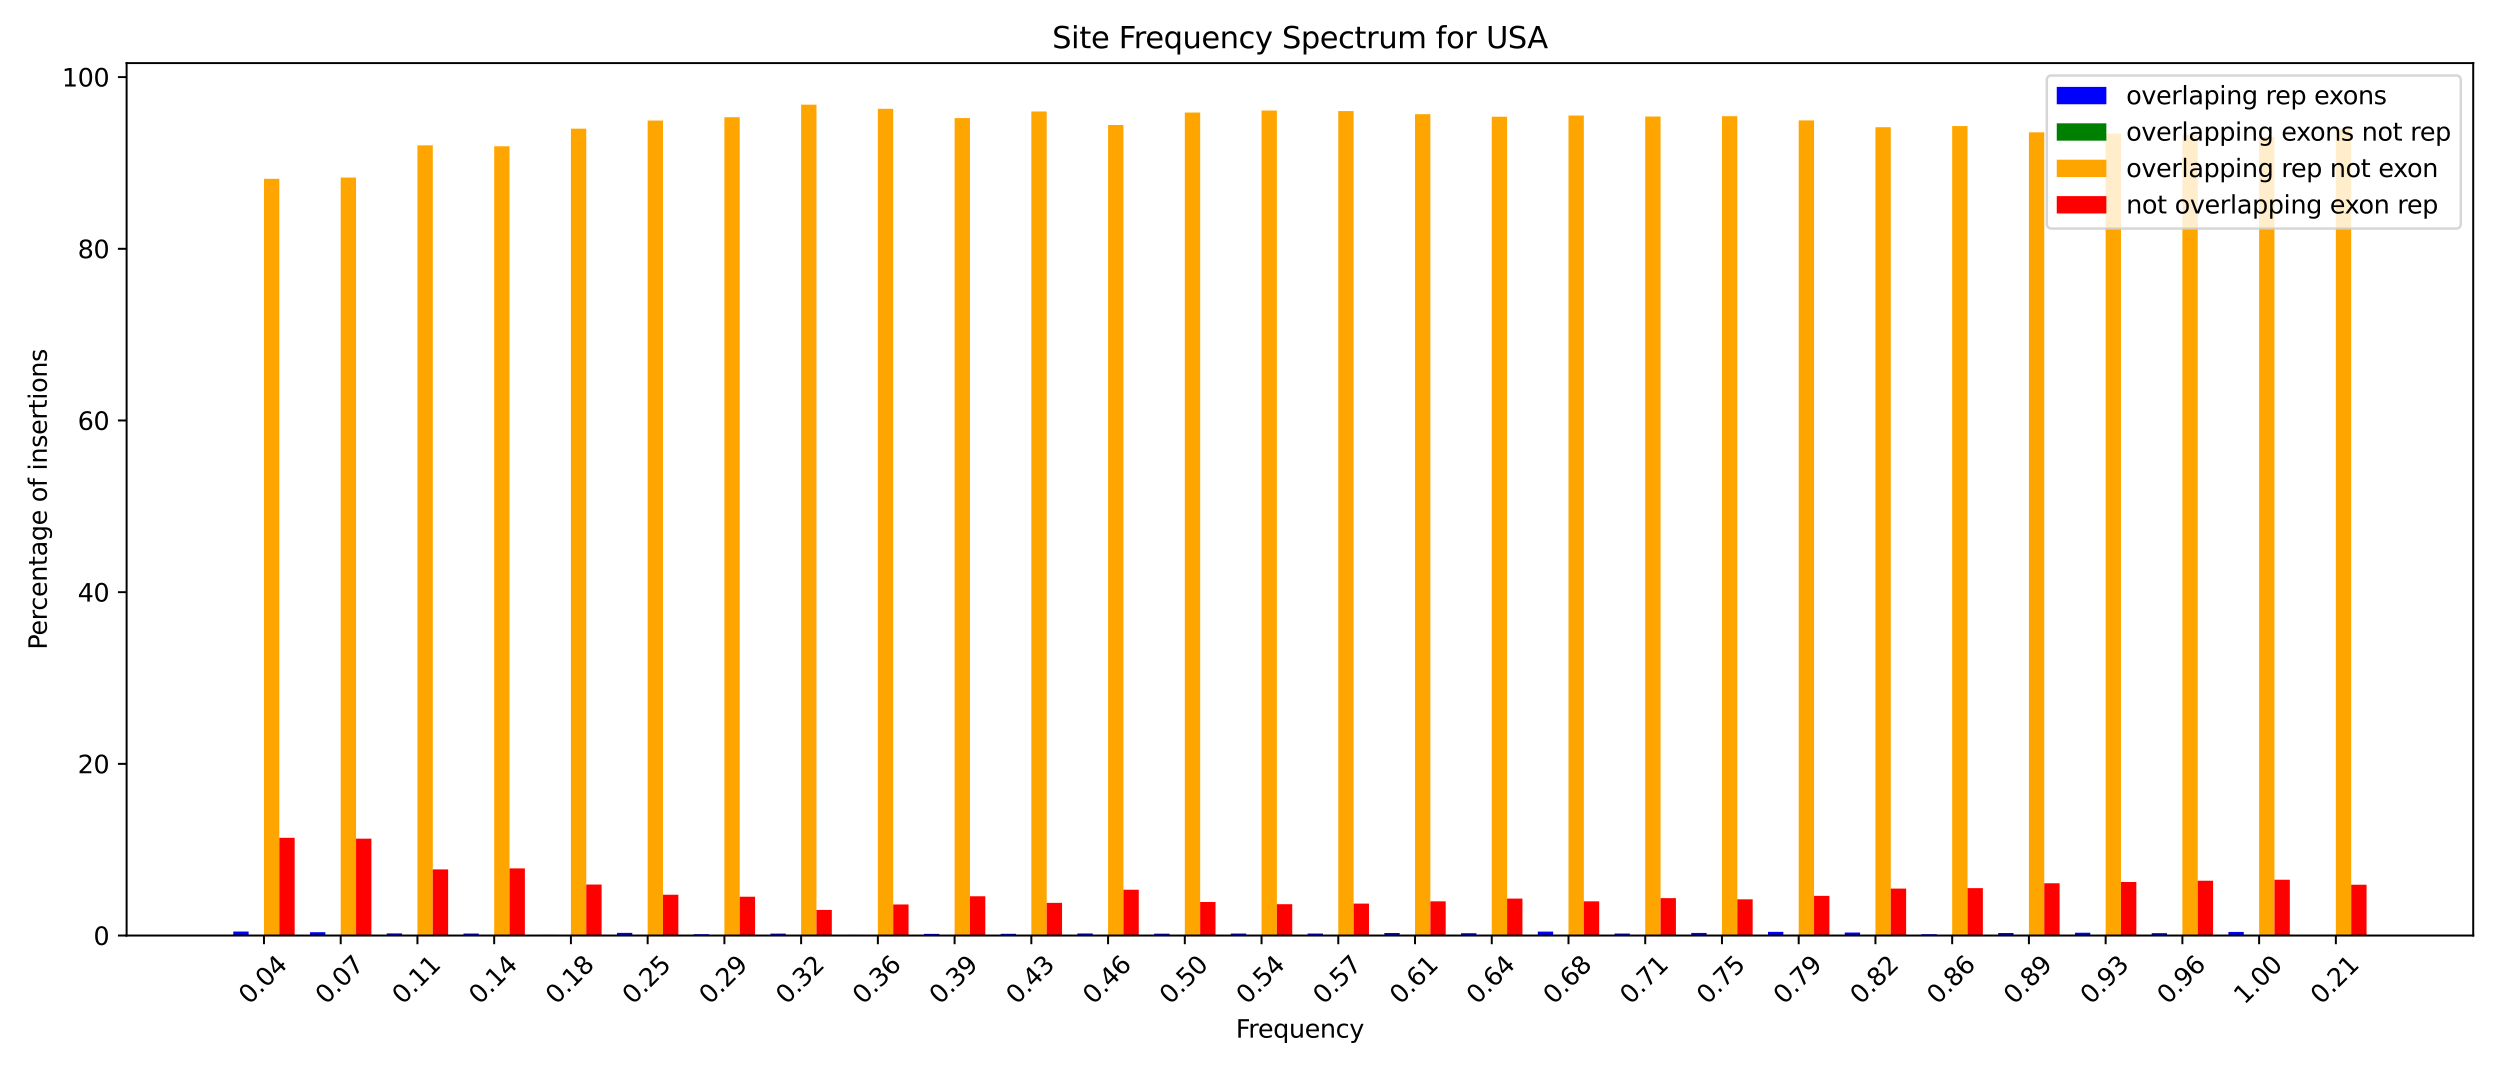 <?xml version="1.0" encoding="utf-8" standalone="no"?>
<!DOCTYPE svg PUBLIC "-//W3C//DTD SVG 1.1//EN"
  "http://www.w3.org/Graphics/SVG/1.1/DTD/svg11.dtd">
<svg xmlns:xlink="http://www.w3.org/1999/xlink" width="1008pt" height="432pt" viewBox="0 0 1008 432" xmlns="http://www.w3.org/2000/svg" version="1.1">
 <defs>
  <style type="text/css">*{stroke-linejoin: round; stroke-linecap: butt}</style>
 </defs>
 <g id="figure_1">
  <g id="patch_1">
   <path d="M 0 432 
L 1008 432 
L 1008 0 
L 0 0 
z
" style="fill: #ffffff"/>
  </g>
  <g id="axes_1">
   <g id="patch_2">
    <path d="M 51.05 377.21 
L 997.2 377.21 
L 997.2 25.44 
L 51.05 25.44 
z
" style="fill: #ffffff"/>
   </g>
   <g id="patch_3">
    <path d="M 94.057 377.21 
L 100.245 377.21 
L 100.245 375.604 
L 94.057 375.604 
z
" clip-path="url(#pca1e09cb84)" style="fill: #0000ff"/>
   </g>
   <g id="patch_4">
    <path d="M 124.997 377.21 
L 131.185 377.21 
L 131.185 375.876 
L 124.997 375.876 
z
" clip-path="url(#pca1e09cb84)" style="fill: #0000ff"/>
   </g>
   <g id="patch_5">
    <path d="M 155.937 377.21 
L 162.125 377.21 
L 162.125 376.355 
L 155.937 376.355 
z
" clip-path="url(#pca1e09cb84)" style="fill: #0000ff"/>
   </g>
   <g id="patch_6">
    <path d="M 186.877 377.21 
L 193.065 377.21 
L 193.065 376.389 
L 186.877 376.389 
z
" clip-path="url(#pca1e09cb84)" style="fill: #0000ff"/>
   </g>
   <g id="patch_7">
    <path d="M 217.817 377.21 
L 224.005 377.21 
L 224.005 376.976 
L 217.817 376.976 
z
" clip-path="url(#pca1e09cb84)" style="fill: #0000ff"/>
   </g>
   <g id="patch_8">
    <path d="M 248.758 377.21 
L 254.946 377.21 
L 254.946 376.131 
L 248.758 376.131 
z
" clip-path="url(#pca1e09cb84)" style="fill: #0000ff"/>
   </g>
   <g id="patch_9">
    <path d="M 279.698 377.21 
L 285.886 377.21 
L 285.886 376.697 
L 279.698 376.697 
z
" clip-path="url(#pca1e09cb84)" style="fill: #0000ff"/>
   </g>
   <g id="patch_10">
    <path d="M 310.638 377.21 
L 316.826 377.21 
L 316.826 376.435 
L 310.638 376.435 
z
" clip-path="url(#pca1e09cb84)" style="fill: #0000ff"/>
   </g>
   <g id="patch_11">
    <path d="M 341.578 377.21 
L 347.766 377.21 
L 347.766 376.964 
L 341.578 376.964 
z
" clip-path="url(#pca1e09cb84)" style="fill: #0000ff"/>
   </g>
   <g id="patch_12">
    <path d="M 372.518 377.21 
L 378.706 377.21 
L 378.706 376.522 
L 372.518 376.522 
z
" clip-path="url(#pca1e09cb84)" style="fill: #0000ff"/>
   </g>
   <g id="patch_13">
    <path d="M 403.458 377.21 
L 409.646 377.21 
L 409.646 376.517 
L 403.458 376.517 
z
" clip-path="url(#pca1e09cb84)" style="fill: #0000ff"/>
   </g>
   <g id="patch_14">
    <path d="M 434.399 377.21 
L 440.587 377.21 
L 440.587 376.361 
L 434.399 376.361 
z
" clip-path="url(#pca1e09cb84)" style="fill: #0000ff"/>
   </g>
   <g id="patch_15">
    <path d="M 465.339 377.21 
L 471.527 377.21 
L 471.527 376.448 
L 465.339 376.448 
z
" clip-path="url(#pca1e09cb84)" style="fill: #0000ff"/>
   </g>
   <g id="patch_16">
    <path d="M 496.279 377.21 
L 502.467 377.21 
L 502.467 376.388 
L 496.279 376.388 
z
" clip-path="url(#pca1e09cb84)" style="fill: #0000ff"/>
   </g>
   <g id="patch_17">
    <path d="M 527.219 377.21 
L 533.407 377.21 
L 533.407 376.394 
L 527.219 376.394 
z
" clip-path="url(#pca1e09cb84)" style="fill: #0000ff"/>
   </g>
   <g id="patch_18">
    <path d="M 558.159 377.21 
L 564.347 377.21 
L 564.347 376.173 
L 558.159 376.173 
z
" clip-path="url(#pca1e09cb84)" style="fill: #0000ff"/>
   </g>
   <g id="patch_19">
    <path d="M 589.099 377.21 
L 595.287 377.21 
L 595.287 376.27 
L 589.099 376.27 
z
" clip-path="url(#pca1e09cb84)" style="fill: #0000ff"/>
   </g>
   <g id="patch_20">
    <path d="M 620.039 377.21 
L 626.228 377.21 
L 626.228 375.624 
L 620.039 375.624 
z
" clip-path="url(#pca1e09cb84)" style="fill: #0000ff"/>
   </g>
   <g id="patch_21">
    <path d="M 650.98 377.21 
L 657.168 377.21 
L 657.168 376.389 
L 650.98 376.389 
z
" clip-path="url(#pca1e09cb84)" style="fill: #0000ff"/>
   </g>
   <g id="patch_22">
    <path d="M 681.92 377.21 
L 688.108 377.21 
L 688.108 376.147 
L 681.92 376.147 
z
" clip-path="url(#pca1e09cb84)" style="fill: #0000ff"/>
   </g>
   <g id="patch_23">
    <path d="M 712.86 377.21 
L 719.048 377.21 
L 719.048 375.742 
L 712.86 375.742 
z
" clip-path="url(#pca1e09cb84)" style="fill: #0000ff"/>
   </g>
   <g id="patch_24">
    <path d="M 743.8 377.21 
L 749.988 377.21 
L 749.988 375.985 
L 743.8 375.985 
z
" clip-path="url(#pca1e09cb84)" style="fill: #0000ff"/>
   </g>
   <g id="patch_25">
    <path d="M 774.74 377.21 
L 780.928 377.21 
L 780.928 376.688 
L 774.74 376.688 
z
" clip-path="url(#pca1e09cb84)" style="fill: #0000ff"/>
   </g>
   <g id="patch_26">
    <path d="M 805.68 377.21 
L 811.868 377.21 
L 811.868 376.173 
L 805.68 376.173 
z
" clip-path="url(#pca1e09cb84)" style="fill: #0000ff"/>
   </g>
   <g id="patch_27">
    <path d="M 836.621 377.21 
L 842.809 377.21 
L 842.809 376.085 
L 836.621 376.085 
z
" clip-path="url(#pca1e09cb84)" style="fill: #0000ff"/>
   </g>
   <g id="patch_28">
    <path d="M 867.561 377.21 
L 873.749 377.21 
L 873.749 376.25 
L 867.561 376.25 
z
" clip-path="url(#pca1e09cb84)" style="fill: #0000ff"/>
   </g>
   <g id="patch_29">
    <path d="M 898.501 377.21 
L 904.689 377.21 
L 904.689 375.757 
L 898.501 375.757 
z
" clip-path="url(#pca1e09cb84)" style="fill: #0000ff"/>
   </g>
   <g id="patch_30">
    <path d="M 929.441 377.21 
L 935.629 377.21 
L 935.629 377.21 
L 929.441 377.21 
z
" clip-path="url(#pca1e09cb84)" style="fill: #0000ff"/>
   </g>
   <g id="patch_31">
    <path d="M 100.245 377.21 
L 106.433 377.21 
L 106.433 377.21 
L 100.245 377.21 
z
" clip-path="url(#pca1e09cb84)" style="fill: #008000"/>
   </g>
   <g id="patch_32">
    <path d="M 131.185 377.21 
L 137.373 377.21 
L 137.373 377.088 
L 131.185 377.088 
z
" clip-path="url(#pca1e09cb84)" style="fill: #008000"/>
   </g>
   <g id="patch_33">
    <path d="M 162.125 377.21 
L 168.313 377.21 
L 168.313 377.21 
L 162.125 377.21 
z
" clip-path="url(#pca1e09cb84)" style="fill: #008000"/>
   </g>
   <g id="patch_34">
    <path d="M 193.065 377.21 
L 199.253 377.21 
L 199.253 377.21 
L 193.065 377.21 
z
" clip-path="url(#pca1e09cb84)" style="fill: #008000"/>
   </g>
   <g id="patch_35">
    <path d="M 224.005 377.21 
L 230.194 377.21 
L 230.194 377.21 
L 224.005 377.21 
z
" clip-path="url(#pca1e09cb84)" style="fill: #008000"/>
   </g>
   <g id="patch_36">
    <path d="M 254.946 377.21 
L 261.134 377.21 
L 261.134 377.21 
L 254.946 377.21 
z
" clip-path="url(#pca1e09cb84)" style="fill: #008000"/>
   </g>
   <g id="patch_37">
    <path d="M 285.886 377.21 
L 292.074 377.21 
L 292.074 377.21 
L 285.886 377.21 
z
" clip-path="url(#pca1e09cb84)" style="fill: #008000"/>
   </g>
   <g id="patch_38">
    <path d="M 316.826 377.21 
L 323.014 377.21 
L 323.014 377.21 
L 316.826 377.21 
z
" clip-path="url(#pca1e09cb84)" style="fill: #008000"/>
   </g>
   <g id="patch_39">
    <path d="M 347.766 377.21 
L 353.954 377.21 
L 353.954 377.21 
L 347.766 377.21 
z
" clip-path="url(#pca1e09cb84)" style="fill: #008000"/>
   </g>
   <g id="patch_40">
    <path d="M 378.706 377.21 
L 384.894 377.21 
L 384.894 377.21 
L 378.706 377.21 
z
" clip-path="url(#pca1e09cb84)" style="fill: #008000"/>
   </g>
   <g id="patch_41">
    <path d="M 409.646 377.21 
L 415.834 377.21 
L 415.834 377.21 
L 409.646 377.21 
z
" clip-path="url(#pca1e09cb84)" style="fill: #008000"/>
   </g>
   <g id="patch_42">
    <path d="M 440.587 377.21 
L 446.775 377.21 
L 446.775 377.21 
L 440.587 377.21 
z
" clip-path="url(#pca1e09cb84)" style="fill: #008000"/>
   </g>
   <g id="patch_43">
    <path d="M 471.527 377.21 
L 477.715 377.21 
L 477.715 377.21 
L 471.527 377.21 
z
" clip-path="url(#pca1e09cb84)" style="fill: #008000"/>
   </g>
   <g id="patch_44">
    <path d="M 502.467 377.21 
L 508.655 377.21 
L 508.655 377.21 
L 502.467 377.21 
z
" clip-path="url(#pca1e09cb84)" style="fill: #008000"/>
   </g>
   <g id="patch_45">
    <path d="M 533.407 377.21 
L 539.595 377.21 
L 539.595 377.21 
L 533.407 377.21 
z
" clip-path="url(#pca1e09cb84)" style="fill: #008000"/>
   </g>
   <g id="patch_46">
    <path d="M 564.347 377.21 
L 570.535 377.21 
L 570.535 377.062 
L 564.347 377.062 
z
" clip-path="url(#pca1e09cb84)" style="fill: #008000"/>
   </g>
   <g id="patch_47">
    <path d="M 595.287 377.21 
L 601.475 377.21 
L 601.475 377.076 
L 595.287 377.076 
z
" clip-path="url(#pca1e09cb84)" style="fill: #008000"/>
   </g>
   <g id="patch_48">
    <path d="M 626.228 377.21 
L 632.416 377.21 
L 632.416 377.088 
L 626.228 377.088 
z
" clip-path="url(#pca1e09cb84)" style="fill: #008000"/>
   </g>
   <g id="patch_49">
    <path d="M 657.168 377.21 
L 663.356 377.21 
L 663.356 377.21 
L 657.168 377.21 
z
" clip-path="url(#pca1e09cb84)" style="fill: #008000"/>
   </g>
   <g id="patch_50">
    <path d="M 688.108 377.21 
L 694.296 377.21 
L 694.296 377.121 
L 688.108 377.121 
z
" clip-path="url(#pca1e09cb84)" style="fill: #008000"/>
   </g>
   <g id="patch_51">
    <path d="M 719.048 377.21 
L 725.236 377.21 
L 725.236 377.21 
L 719.048 377.21 
z
" clip-path="url(#pca1e09cb84)" style="fill: #008000"/>
   </g>
   <g id="patch_52">
    <path d="M 749.988 377.21 
L 756.176 377.21 
L 756.176 377.149 
L 749.988 377.149 
z
" clip-path="url(#pca1e09cb84)" style="fill: #008000"/>
   </g>
   <g id="patch_53">
    <path d="M 780.928 377.21 
L 787.116 377.21 
L 787.116 377.115 
L 780.928 377.115 
z
" clip-path="url(#pca1e09cb84)" style="fill: #008000"/>
   </g>
   <g id="patch_54">
    <path d="M 811.868 377.21 
L 818.056 377.21 
L 818.056 377.071 
L 811.868 377.071 
z
" clip-path="url(#pca1e09cb84)" style="fill: #008000"/>
   </g>
   <g id="patch_55">
    <path d="M 842.809 377.21 
L 848.997 377.21 
L 848.997 377.087 
L 842.809 377.087 
z
" clip-path="url(#pca1e09cb84)" style="fill: #008000"/>
   </g>
   <g id="patch_56">
    <path d="M 873.749 377.21 
L 879.937 377.21 
L 879.937 377.083 
L 873.749 377.083 
z
" clip-path="url(#pca1e09cb84)" style="fill: #008000"/>
   </g>
   <g id="patch_57">
    <path d="M 904.689 377.21 
L 910.877 377.21 
L 910.877 377.03 
L 904.689 377.03 
z
" clip-path="url(#pca1e09cb84)" style="fill: #008000"/>
   </g>
   <g id="patch_58">
    <path d="M 935.629 377.21 
L 941.817 377.21 
L 941.817 376.963 
L 935.629 376.963 
z
" clip-path="url(#pca1e09cb84)" style="fill: #008000"/>
   </g>
   <g id="patch_59">
    <path d="M 106.433 377.21 
L 112.621 377.21 
L 112.621 72.1 
L 106.433 72.1 
z
" clip-path="url(#pca1e09cb84)" style="fill: #ffa500"/>
   </g>
   <g id="patch_60">
    <path d="M 137.373 377.21 
L 143.561 377.21 
L 143.561 71.591 
L 137.373 71.591 
z
" clip-path="url(#pca1e09cb84)" style="fill: #ffa500"/>
   </g>
   <g id="patch_61">
    <path d="M 168.313 377.21 
L 174.501 377.21 
L 174.501 58.603 
L 168.313 58.603 
z
" clip-path="url(#pca1e09cb84)" style="fill: #ffa500"/>
   </g>
   <g id="patch_62">
    <path d="M 199.253 377.21 
L 205.441 377.21 
L 205.441 58.987 
L 199.253 58.987 
z
" clip-path="url(#pca1e09cb84)" style="fill: #ffa500"/>
   </g>
   <g id="patch_63">
    <path d="M 230.194 377.21 
L 236.382 377.21 
L 236.382 51.884 
L 230.194 51.884 
z
" clip-path="url(#pca1e09cb84)" style="fill: #ffa500"/>
   </g>
   <g id="patch_64">
    <path d="M 261.134 377.21 
L 267.322 377.21 
L 267.322 48.606 
L 261.134 48.606 
z
" clip-path="url(#pca1e09cb84)" style="fill: #ffa500"/>
   </g>
   <g id="patch_65">
    <path d="M 292.074 377.21 
L 298.262 377.21 
L 298.262 47.248 
L 292.074 47.248 
z
" clip-path="url(#pca1e09cb84)" style="fill: #ffa500"/>
   </g>
   <g id="patch_66">
    <path d="M 323.014 377.21 
L 329.202 377.21 
L 329.202 42.191 
L 323.014 42.191 
z
" clip-path="url(#pca1e09cb84)" style="fill: #ffa500"/>
   </g>
   <g id="patch_67">
    <path d="M 353.954 377.21 
L 360.142 377.21 
L 360.142 43.858 
L 353.954 43.858 
z
" clip-path="url(#pca1e09cb84)" style="fill: #ffa500"/>
   </g>
   <g id="patch_68">
    <path d="M 384.894 377.21 
L 391.082 377.21 
L 391.082 47.599 
L 384.894 47.599 
z
" clip-path="url(#pca1e09cb84)" style="fill: #ffa500"/>
   </g>
   <g id="patch_69">
    <path d="M 415.834 377.21 
L 422.022 377.21 
L 422.022 44.938 
L 415.834 44.938 
z
" clip-path="url(#pca1e09cb84)" style="fill: #ffa500"/>
   </g>
   <g id="patch_70">
    <path d="M 446.775 377.21 
L 452.963 377.21 
L 452.963 50.396 
L 446.775 50.396 
z
" clip-path="url(#pca1e09cb84)" style="fill: #ffa500"/>
   </g>
   <g id="patch_71">
    <path d="M 477.715 377.21 
L 483.903 377.21 
L 483.903 45.371 
L 477.715 45.371 
z
" clip-path="url(#pca1e09cb84)" style="fill: #ffa500"/>
   </g>
   <g id="patch_72">
    <path d="M 508.655 377.21 
L 514.843 377.21 
L 514.843 44.554 
L 508.655 44.554 
z
" clip-path="url(#pca1e09cb84)" style="fill: #ffa500"/>
   </g>
   <g id="patch_73">
    <path d="M 539.595 377.21 
L 545.783 377.21 
L 545.783 44.785 
L 539.595 44.785 
z
" clip-path="url(#pca1e09cb84)" style="fill: #ffa500"/>
   </g>
   <g id="patch_74">
    <path d="M 570.535 377.21 
L 576.723 377.21 
L 576.723 46.049 
L 570.535 46.049 
z
" clip-path="url(#pca1e09cb84)" style="fill: #ffa500"/>
   </g>
   <g id="patch_75">
    <path d="M 601.475 377.21 
L 607.663 377.21 
L 607.663 47.055 
L 601.475 47.055 
z
" clip-path="url(#pca1e09cb84)" style="fill: #ffa500"/>
   </g>
   <g id="patch_76">
    <path d="M 632.416 377.21 
L 638.604 377.21 
L 638.604 46.578 
L 632.416 46.578 
z
" clip-path="url(#pca1e09cb84)" style="fill: #ffa500"/>
   </g>
   <g id="patch_77">
    <path d="M 663.356 377.21 
L 669.544 377.21 
L 669.544 46.98 
L 663.356 46.98 
z
" clip-path="url(#pca1e09cb84)" style="fill: #ffa500"/>
   </g>
   <g id="patch_78">
    <path d="M 694.296 377.21 
L 700.484 377.21 
L 700.484 46.841 
L 694.296 46.841 
z
" clip-path="url(#pca1e09cb84)" style="fill: #ffa500"/>
   </g>
   <g id="patch_79">
    <path d="M 725.236 377.21 
L 731.424 377.21 
L 731.424 48.555 
L 725.236 48.555 
z
" clip-path="url(#pca1e09cb84)" style="fill: #ffa500"/>
   </g>
   <g id="patch_80">
    <path d="M 756.176 377.21 
L 762.364 377.21 
L 762.364 51.293 
L 756.176 51.293 
z
" clip-path="url(#pca1e09cb84)" style="fill: #ffa500"/>
   </g>
   <g id="patch_81">
    <path d="M 787.116 377.21 
L 793.304 377.21 
L 793.304 50.825 
L 787.116 50.825 
z
" clip-path="url(#pca1e09cb84)" style="fill: #ffa500"/>
   </g>
   <g id="patch_82">
    <path d="M 818.056 377.21 
L 824.245 377.21 
L 824.245 53.343 
L 818.056 53.343 
z
" clip-path="url(#pca1e09cb84)" style="fill: #ffa500"/>
   </g>
   <g id="patch_83">
    <path d="M 848.997 377.21 
L 855.185 377.21 
L 855.185 53.931 
L 848.997 53.931 
z
" clip-path="url(#pca1e09cb84)" style="fill: #ffa500"/>
   </g>
   <g id="patch_84">
    <path d="M 879.937 377.21 
L 886.125 377.21 
L 886.125 54.276 
L 879.937 54.276 
z
" clip-path="url(#pca1e09cb84)" style="fill: #ffa500"/>
   </g>
   <g id="patch_85">
    <path d="M 910.877 377.21 
L 917.065 377.21 
L 917.065 55.221 
L 910.877 55.221 
z
" clip-path="url(#pca1e09cb84)" style="fill: #ffa500"/>
   </g>
   <g id="patch_86">
    <path d="M 941.817 377.21 
L 948.005 377.21 
L 948.005 51.822 
L 941.817 51.822 
z
" clip-path="url(#pca1e09cb84)" style="fill: #ffa500"/>
   </g>
   <g id="patch_87">
    <path d="M 112.621 377.21 
L 118.809 377.21 
L 118.809 337.8 
L 112.621 337.8 
z
" clip-path="url(#pca1e09cb84)" style="fill: #ff0000"/>
   </g>
   <g id="patch_88">
    <path d="M 143.561 377.21 
L 149.749 377.21 
L 149.749 338.158 
L 143.561 338.158 
z
" clip-path="url(#pca1e09cb84)" style="fill: #ff0000"/>
   </g>
   <g id="patch_89">
    <path d="M 174.501 377.21 
L 180.689 377.21 
L 180.689 350.545 
L 174.501 350.545 
z
" clip-path="url(#pca1e09cb84)" style="fill: #ff0000"/>
   </g>
   <g id="patch_90">
    <path d="M 205.441 377.21 
L 211.629 377.21 
L 211.629 350.127 
L 205.441 350.127 
z
" clip-path="url(#pca1e09cb84)" style="fill: #ff0000"/>
   </g>
   <g id="patch_91">
    <path d="M 236.382 377.21 
L 242.57 377.21 
L 242.57 356.643 
L 236.382 356.643 
z
" clip-path="url(#pca1e09cb84)" style="fill: #ff0000"/>
   </g>
   <g id="patch_92">
    <path d="M 267.322 377.21 
L 273.51 377.21 
L 273.51 360.766 
L 267.322 360.766 
z
" clip-path="url(#pca1e09cb84)" style="fill: #ff0000"/>
   </g>
   <g id="patch_93">
    <path d="M 298.262 377.21 
L 304.45 377.21 
L 304.45 361.558 
L 298.262 361.558 
z
" clip-path="url(#pca1e09cb84)" style="fill: #ff0000"/>
   </g>
   <g id="patch_94">
    <path d="M 329.202 377.21 
L 335.39 377.21 
L 335.39 366.878 
L 329.202 366.878 
z
" clip-path="url(#pca1e09cb84)" style="fill: #ff0000"/>
   </g>
   <g id="patch_95">
    <path d="M 360.142 377.21 
L 366.33 377.21 
L 366.33 364.681 
L 360.142 364.681 
z
" clip-path="url(#pca1e09cb84)" style="fill: #ff0000"/>
   </g>
   <g id="patch_96">
    <path d="M 391.082 377.21 
L 397.27 377.21 
L 397.27 361.383 
L 391.082 361.383 
z
" clip-path="url(#pca1e09cb84)" style="fill: #ff0000"/>
   </g>
   <g id="patch_97">
    <path d="M 422.022 377.21 
L 428.211 377.21 
L 428.211 364.048 
L 422.022 364.048 
z
" clip-path="url(#pca1e09cb84)" style="fill: #ff0000"/>
   </g>
   <g id="patch_98">
    <path d="M 452.963 377.21 
L 459.151 377.21 
L 459.151 358.747 
L 452.963 358.747 
z
" clip-path="url(#pca1e09cb84)" style="fill: #ff0000"/>
   </g>
   <g id="patch_99">
    <path d="M 483.903 377.21 
L 490.091 377.21 
L 490.091 363.685 
L 483.903 363.685 
z
" clip-path="url(#pca1e09cb84)" style="fill: #ff0000"/>
   </g>
   <g id="patch_100">
    <path d="M 514.843 377.21 
L 521.031 377.21 
L 521.031 364.561 
L 514.843 364.561 
z
" clip-path="url(#pca1e09cb84)" style="fill: #ff0000"/>
   </g>
   <g id="patch_101">
    <path d="M 545.783 377.21 
L 551.971 377.21 
L 551.971 364.324 
L 545.783 364.324 
z
" clip-path="url(#pca1e09cb84)" style="fill: #ff0000"/>
   </g>
   <g id="patch_102">
    <path d="M 576.723 377.21 
L 582.911 377.21 
L 582.911 363.43 
L 576.723 363.43 
z
" clip-path="url(#pca1e09cb84)" style="fill: #ff0000"/>
   </g>
   <g id="patch_103">
    <path d="M 607.663 377.21 
L 613.851 377.21 
L 613.851 362.313 
L 607.663 362.313 
z
" clip-path="url(#pca1e09cb84)" style="fill: #ff0000"/>
   </g>
   <g id="patch_104">
    <path d="M 638.604 377.21 
L 644.792 377.21 
L 644.792 363.423 
L 638.604 363.423 
z
" clip-path="url(#pca1e09cb84)" style="fill: #ff0000"/>
   </g>
   <g id="patch_105">
    <path d="M 669.544 377.21 
L 675.732 377.21 
L 675.732 362.134 
L 669.544 362.134 
z
" clip-path="url(#pca1e09cb84)" style="fill: #ff0000"/>
   </g>
   <g id="patch_106">
    <path d="M 700.484 377.21 
L 706.672 377.21 
L 706.672 362.603 
L 700.484 362.603 
z
" clip-path="url(#pca1e09cb84)" style="fill: #ff0000"/>
   </g>
   <g id="patch_107">
    <path d="M 731.424 377.21 
L 737.612 377.21 
L 737.612 361.206 
L 731.424 361.206 
z
" clip-path="url(#pca1e09cb84)" style="fill: #ff0000"/>
   </g>
   <g id="patch_108">
    <path d="M 762.364 377.21 
L 768.552 377.21 
L 768.552 358.287 
L 762.364 358.287 
z
" clip-path="url(#pca1e09cb84)" style="fill: #ff0000"/>
   </g>
   <g id="patch_109">
    <path d="M 793.304 377.21 
L 799.492 377.21 
L 799.492 358.086 
L 793.304 358.086 
z
" clip-path="url(#pca1e09cb84)" style="fill: #ff0000"/>
   </g>
   <g id="patch_110">
    <path d="M 824.245 377.21 
L 830.433 377.21 
L 830.433 356.126 
L 824.245 356.126 
z
" clip-path="url(#pca1e09cb84)" style="fill: #ff0000"/>
   </g>
   <g id="patch_111">
    <path d="M 855.185 377.21 
L 861.373 377.21 
L 861.373 355.611 
L 855.185 355.611 
z
" clip-path="url(#pca1e09cb84)" style="fill: #ff0000"/>
   </g>
   <g id="patch_112">
    <path d="M 886.125 377.21 
L 892.313 377.21 
L 892.313 355.104 
L 886.125 355.104 
z
" clip-path="url(#pca1e09cb84)" style="fill: #ff0000"/>
   </g>
   <g id="patch_113">
    <path d="M 917.065 377.21 
L 923.253 377.21 
L 923.253 354.705 
L 917.065 354.705 
z
" clip-path="url(#pca1e09cb84)" style="fill: #ff0000"/>
   </g>
   <g id="patch_114">
    <path d="M 948.005 377.21 
L 954.193 377.21 
L 954.193 356.719 
L 948.005 356.719 
z
" clip-path="url(#pca1e09cb84)" style="fill: #ff0000"/>
   </g>
   <g id="matplotlib.axis_1">
    <g id="xtick_1">
     <g id="line2d_1">
      <defs>
       <path id="me83a8fe5fb" d="M 0 0 
L 0 3.5 
" style="stroke: #000000; stroke-width: 0.8"/>
      </defs>
      <g>
       <use xlink:href="#me83a8fe5fb" x="106.433" y="377.21" style="stroke: #000000; stroke-width: 0.8"/>
      </g>
     </g>
     <g id="text_1">
      <!-- 0.04 -->
      <g transform="translate(100.512 405.327) rotate(-45) scale(0.1 -0.1)">
       <defs>
        <path id="DejaVuSans-30" d="M 2034 4250 
Q 1547 4250 1301 3770 
Q 1056 3291 1056 2328 
Q 1056 1369 1301 889 
Q 1547 409 2034 409 
Q 2525 409 2770 889 
Q 3016 1369 3016 2328 
Q 3016 3291 2770 3770 
Q 2525 4250 2034 4250 
z
M 2034 4750 
Q 2819 4750 3233 4129 
Q 3647 3509 3647 2328 
Q 3647 1150 3233 529 
Q 2819 -91 2034 -91 
Q 1250 -91 836 529 
Q 422 1150 422 2328 
Q 422 3509 836 4129 
Q 1250 4750 2034 4750 
z
" transform="scale(0.016)"/>
        <path id="DejaVuSans-2e" d="M 684 794 
L 1344 794 
L 1344 0 
L 684 0 
L 684 794 
z
" transform="scale(0.016)"/>
        <path id="DejaVuSans-34" d="M 2419 4116 
L 825 1625 
L 2419 1625 
L 2419 4116 
z
M 2253 4666 
L 3047 4666 
L 3047 1625 
L 3713 1625 
L 3713 1100 
L 3047 1100 
L 3047 0 
L 2419 0 
L 2419 1100 
L 313 1100 
L 313 1709 
L 2253 4666 
z
" transform="scale(0.016)"/>
       </defs>
       <use xlink:href="#DejaVuSans-30"/>
       <use xlink:href="#DejaVuSans-2e" x="63.623"/>
       <use xlink:href="#DejaVuSans-30" x="95.41"/>
       <use xlink:href="#DejaVuSans-34" x="159.033"/>
      </g>
     </g>
    </g>
    <g id="xtick_2">
     <g id="line2d_2">
      <g>
       <use xlink:href="#me83a8fe5fb" x="137.373" y="377.21" style="stroke: #000000; stroke-width: 0.8"/>
      </g>
     </g>
     <g id="text_2">
      <!-- 0.07 -->
      <g transform="translate(131.452 405.327) rotate(-45) scale(0.1 -0.1)">
       <defs>
        <path id="DejaVuSans-37" d="M 525 4666 
L 3525 4666 
L 3525 4397 
L 1831 0 
L 1172 0 
L 2766 4134 
L 525 4134 
L 525 4666 
z
" transform="scale(0.016)"/>
       </defs>
       <use xlink:href="#DejaVuSans-30"/>
       <use xlink:href="#DejaVuSans-2e" x="63.623"/>
       <use xlink:href="#DejaVuSans-30" x="95.41"/>
       <use xlink:href="#DejaVuSans-37" x="159.033"/>
      </g>
     </g>
    </g>
    <g id="xtick_3">
     <g id="line2d_3">
      <g>
       <use xlink:href="#me83a8fe5fb" x="168.313" y="377.21" style="stroke: #000000; stroke-width: 0.8"/>
      </g>
     </g>
     <g id="text_3">
      <!-- 0.11 -->
      <g transform="translate(162.392 405.327) rotate(-45) scale(0.1 -0.1)">
       <defs>
        <path id="DejaVuSans-31" d="M 794 531 
L 1825 531 
L 1825 4091 
L 703 3866 
L 703 4441 
L 1819 4666 
L 2450 4666 
L 2450 531 
L 3481 531 
L 3481 0 
L 794 0 
L 794 531 
z
" transform="scale(0.016)"/>
       </defs>
       <use xlink:href="#DejaVuSans-30"/>
       <use xlink:href="#DejaVuSans-2e" x="63.623"/>
       <use xlink:href="#DejaVuSans-31" x="95.41"/>
       <use xlink:href="#DejaVuSans-31" x="159.033"/>
      </g>
     </g>
    </g>
    <g id="xtick_4">
     <g id="line2d_4">
      <g>
       <use xlink:href="#me83a8fe5fb" x="199.253" y="377.21" style="stroke: #000000; stroke-width: 0.8"/>
      </g>
     </g>
     <g id="text_4">
      <!-- 0.14 -->
      <g transform="translate(193.332 405.327) rotate(-45) scale(0.1 -0.1)">
       <use xlink:href="#DejaVuSans-30"/>
       <use xlink:href="#DejaVuSans-2e" x="63.623"/>
       <use xlink:href="#DejaVuSans-31" x="95.41"/>
       <use xlink:href="#DejaVuSans-34" x="159.033"/>
      </g>
     </g>
    </g>
    <g id="xtick_5">
     <g id="line2d_5">
      <g>
       <use xlink:href="#me83a8fe5fb" x="230.194" y="377.21" style="stroke: #000000; stroke-width: 0.8"/>
      </g>
     </g>
     <g id="text_5">
      <!-- 0.18 -->
      <g transform="translate(224.273 405.327) rotate(-45) scale(0.1 -0.1)">
       <defs>
        <path id="DejaVuSans-38" d="M 2034 2216 
Q 1584 2216 1326 1975 
Q 1069 1734 1069 1313 
Q 1069 891 1326 650 
Q 1584 409 2034 409 
Q 2484 409 2743 651 
Q 3003 894 3003 1313 
Q 3003 1734 2745 1975 
Q 2488 2216 2034 2216 
z
M 1403 2484 
Q 997 2584 770 2862 
Q 544 3141 544 3541 
Q 544 4100 942 4425 
Q 1341 4750 2034 4750 
Q 2731 4750 3128 4425 
Q 3525 4100 3525 3541 
Q 3525 3141 3298 2862 
Q 3072 2584 2669 2484 
Q 3125 2378 3379 2068 
Q 3634 1759 3634 1313 
Q 3634 634 3220 271 
Q 2806 -91 2034 -91 
Q 1263 -91 848 271 
Q 434 634 434 1313 
Q 434 1759 690 2068 
Q 947 2378 1403 2484 
z
M 1172 3481 
Q 1172 3119 1398 2916 
Q 1625 2713 2034 2713 
Q 2441 2713 2670 2916 
Q 2900 3119 2900 3481 
Q 2900 3844 2670 4047 
Q 2441 4250 2034 4250 
Q 1625 4250 1398 4047 
Q 1172 3844 1172 3481 
z
" transform="scale(0.016)"/>
       </defs>
       <use xlink:href="#DejaVuSans-30"/>
       <use xlink:href="#DejaVuSans-2e" x="63.623"/>
       <use xlink:href="#DejaVuSans-31" x="95.41"/>
       <use xlink:href="#DejaVuSans-38" x="159.033"/>
      </g>
     </g>
    </g>
    <g id="xtick_6">
     <g id="line2d_6">
      <g>
       <use xlink:href="#me83a8fe5fb" x="261.134" y="377.21" style="stroke: #000000; stroke-width: 0.8"/>
      </g>
     </g>
     <g id="text_6">
      <!-- 0.25 -->
      <g transform="translate(255.213 405.327) rotate(-45) scale(0.1 -0.1)">
       <defs>
        <path id="DejaVuSans-32" d="M 1228 531 
L 3431 531 
L 3431 0 
L 469 0 
L 469 531 
Q 828 903 1448 1529 
Q 2069 2156 2228 2338 
Q 2531 2678 2651 2914 
Q 2772 3150 2772 3378 
Q 2772 3750 2511 3984 
Q 2250 4219 1831 4219 
Q 1534 4219 1204 4116 
Q 875 4013 500 3803 
L 500 4441 
Q 881 4594 1212 4672 
Q 1544 4750 1819 4750 
Q 2544 4750 2975 4387 
Q 3406 4025 3406 3419 
Q 3406 3131 3298 2873 
Q 3191 2616 2906 2266 
Q 2828 2175 2409 1742 
Q 1991 1309 1228 531 
z
" transform="scale(0.016)"/>
        <path id="DejaVuSans-35" d="M 691 4666 
L 3169 4666 
L 3169 4134 
L 1269 4134 
L 1269 2991 
Q 1406 3038 1543 3061 
Q 1681 3084 1819 3084 
Q 2600 3084 3056 2656 
Q 3513 2228 3513 1497 
Q 3513 744 3044 326 
Q 2575 -91 1722 -91 
Q 1428 -91 1123 -41 
Q 819 9 494 109 
L 494 744 
Q 775 591 1075 516 
Q 1375 441 1709 441 
Q 2250 441 2565 725 
Q 2881 1009 2881 1497 
Q 2881 1984 2565 2268 
Q 2250 2553 1709 2553 
Q 1456 2553 1204 2497 
Q 953 2441 691 2322 
L 691 4666 
z
" transform="scale(0.016)"/>
       </defs>
       <use xlink:href="#DejaVuSans-30"/>
       <use xlink:href="#DejaVuSans-2e" x="63.623"/>
       <use xlink:href="#DejaVuSans-32" x="95.41"/>
       <use xlink:href="#DejaVuSans-35" x="159.033"/>
      </g>
     </g>
    </g>
    <g id="xtick_7">
     <g id="line2d_7">
      <g>
       <use xlink:href="#me83a8fe5fb" x="292.074" y="377.21" style="stroke: #000000; stroke-width: 0.8"/>
      </g>
     </g>
     <g id="text_7">
      <!-- 0.29 -->
      <g transform="translate(286.153 405.327) rotate(-45) scale(0.1 -0.1)">
       <defs>
        <path id="DejaVuSans-39" d="M 703 97 
L 703 672 
Q 941 559 1184 500 
Q 1428 441 1663 441 
Q 2288 441 2617 861 
Q 2947 1281 2994 2138 
Q 2813 1869 2534 1725 
Q 2256 1581 1919 1581 
Q 1219 1581 811 2004 
Q 403 2428 403 3163 
Q 403 3881 828 4315 
Q 1253 4750 1959 4750 
Q 2769 4750 3195 4129 
Q 3622 3509 3622 2328 
Q 3622 1225 3098 567 
Q 2575 -91 1691 -91 
Q 1453 -91 1209 -44 
Q 966 3 703 97 
z
M 1959 2075 
Q 2384 2075 2632 2365 
Q 2881 2656 2881 3163 
Q 2881 3666 2632 3958 
Q 2384 4250 1959 4250 
Q 1534 4250 1286 3958 
Q 1038 3666 1038 3163 
Q 1038 2656 1286 2365 
Q 1534 2075 1959 2075 
z
" transform="scale(0.016)"/>
       </defs>
       <use xlink:href="#DejaVuSans-30"/>
       <use xlink:href="#DejaVuSans-2e" x="63.623"/>
       <use xlink:href="#DejaVuSans-32" x="95.41"/>
       <use xlink:href="#DejaVuSans-39" x="159.033"/>
      </g>
     </g>
    </g>
    <g id="xtick_8">
     <g id="line2d_8">
      <g>
       <use xlink:href="#me83a8fe5fb" x="323.014" y="377.21" style="stroke: #000000; stroke-width: 0.8"/>
      </g>
     </g>
     <g id="text_8">
      <!-- 0.32 -->
      <g transform="translate(317.093 405.327) rotate(-45) scale(0.1 -0.1)">
       <defs>
        <path id="DejaVuSans-33" d="M 2597 2516 
Q 3050 2419 3304 2112 
Q 3559 1806 3559 1356 
Q 3559 666 3084 287 
Q 2609 -91 1734 -91 
Q 1441 -91 1130 -33 
Q 819 25 488 141 
L 488 750 
Q 750 597 1062 519 
Q 1375 441 1716 441 
Q 2309 441 2620 675 
Q 2931 909 2931 1356 
Q 2931 1769 2642 2001 
Q 2353 2234 1838 2234 
L 1294 2234 
L 1294 2753 
L 1863 2753 
Q 2328 2753 2575 2939 
Q 2822 3125 2822 3475 
Q 2822 3834 2567 4026 
Q 2313 4219 1838 4219 
Q 1578 4219 1281 4162 
Q 984 4106 628 3988 
L 628 4550 
Q 988 4650 1302 4700 
Q 1616 4750 1894 4750 
Q 2613 4750 3031 4423 
Q 3450 4097 3450 3541 
Q 3450 3153 3228 2886 
Q 3006 2619 2597 2516 
z
" transform="scale(0.016)"/>
       </defs>
       <use xlink:href="#DejaVuSans-30"/>
       <use xlink:href="#DejaVuSans-2e" x="63.623"/>
       <use xlink:href="#DejaVuSans-33" x="95.41"/>
       <use xlink:href="#DejaVuSans-32" x="159.033"/>
      </g>
     </g>
    </g>
    <g id="xtick_9">
     <g id="line2d_9">
      <g>
       <use xlink:href="#me83a8fe5fb" x="353.954" y="377.21" style="stroke: #000000; stroke-width: 0.8"/>
      </g>
     </g>
     <g id="text_9">
      <!-- 0.36 -->
      <g transform="translate(348.033 405.327) rotate(-45) scale(0.1 -0.1)">
       <defs>
        <path id="DejaVuSans-36" d="M 2113 2584 
Q 1688 2584 1439 2293 
Q 1191 2003 1191 1497 
Q 1191 994 1439 701 
Q 1688 409 2113 409 
Q 2538 409 2786 701 
Q 3034 994 3034 1497 
Q 3034 2003 2786 2293 
Q 2538 2584 2113 2584 
z
M 3366 4563 
L 3366 3988 
Q 3128 4100 2886 4159 
Q 2644 4219 2406 4219 
Q 1781 4219 1451 3797 
Q 1122 3375 1075 2522 
Q 1259 2794 1537 2939 
Q 1816 3084 2150 3084 
Q 2853 3084 3261 2657 
Q 3669 2231 3669 1497 
Q 3669 778 3244 343 
Q 2819 -91 2113 -91 
Q 1303 -91 875 529 
Q 447 1150 447 2328 
Q 447 3434 972 4092 
Q 1497 4750 2381 4750 
Q 2619 4750 2861 4703 
Q 3103 4656 3366 4563 
z
" transform="scale(0.016)"/>
       </defs>
       <use xlink:href="#DejaVuSans-30"/>
       <use xlink:href="#DejaVuSans-2e" x="63.623"/>
       <use xlink:href="#DejaVuSans-33" x="95.41"/>
       <use xlink:href="#DejaVuSans-36" x="159.033"/>
      </g>
     </g>
    </g>
    <g id="xtick_10">
     <g id="line2d_10">
      <g>
       <use xlink:href="#me83a8fe5fb" x="384.894" y="377.21" style="stroke: #000000; stroke-width: 0.8"/>
      </g>
     </g>
     <g id="text_10">
      <!-- 0.39 -->
      <g transform="translate(378.973 405.327) rotate(-45) scale(0.1 -0.1)">
       <use xlink:href="#DejaVuSans-30"/>
       <use xlink:href="#DejaVuSans-2e" x="63.623"/>
       <use xlink:href="#DejaVuSans-33" x="95.41"/>
       <use xlink:href="#DejaVuSans-39" x="159.033"/>
      </g>
     </g>
    </g>
    <g id="xtick_11">
     <g id="line2d_11">
      <g>
       <use xlink:href="#me83a8fe5fb" x="415.834" y="377.21" style="stroke: #000000; stroke-width: 0.8"/>
      </g>
     </g>
     <g id="text_11">
      <!-- 0.43 -->
      <g transform="translate(409.914 405.327) rotate(-45) scale(0.1 -0.1)">
       <use xlink:href="#DejaVuSans-30"/>
       <use xlink:href="#DejaVuSans-2e" x="63.623"/>
       <use xlink:href="#DejaVuSans-34" x="95.41"/>
       <use xlink:href="#DejaVuSans-33" x="159.033"/>
      </g>
     </g>
    </g>
    <g id="xtick_12">
     <g id="line2d_12">
      <g>
       <use xlink:href="#me83a8fe5fb" x="446.775" y="377.21" style="stroke: #000000; stroke-width: 0.8"/>
      </g>
     </g>
     <g id="text_12">
      <!-- 0.46 -->
      <g transform="translate(440.854 405.327) rotate(-45) scale(0.1 -0.1)">
       <use xlink:href="#DejaVuSans-30"/>
       <use xlink:href="#DejaVuSans-2e" x="63.623"/>
       <use xlink:href="#DejaVuSans-34" x="95.41"/>
       <use xlink:href="#DejaVuSans-36" x="159.033"/>
      </g>
     </g>
    </g>
    <g id="xtick_13">
     <g id="line2d_13">
      <g>
       <use xlink:href="#me83a8fe5fb" x="477.715" y="377.21" style="stroke: #000000; stroke-width: 0.8"/>
      </g>
     </g>
     <g id="text_13">
      <!-- 0.50 -->
      <g transform="translate(471.794 405.327) rotate(-45) scale(0.1 -0.1)">
       <use xlink:href="#DejaVuSans-30"/>
       <use xlink:href="#DejaVuSans-2e" x="63.623"/>
       <use xlink:href="#DejaVuSans-35" x="95.41"/>
       <use xlink:href="#DejaVuSans-30" x="159.033"/>
      </g>
     </g>
    </g>
    <g id="xtick_14">
     <g id="line2d_14">
      <g>
       <use xlink:href="#me83a8fe5fb" x="508.655" y="377.21" style="stroke: #000000; stroke-width: 0.8"/>
      </g>
     </g>
     <g id="text_14">
      <!-- 0.54 -->
      <g transform="translate(502.734 405.327) rotate(-45) scale(0.1 -0.1)">
       <use xlink:href="#DejaVuSans-30"/>
       <use xlink:href="#DejaVuSans-2e" x="63.623"/>
       <use xlink:href="#DejaVuSans-35" x="95.41"/>
       <use xlink:href="#DejaVuSans-34" x="159.033"/>
      </g>
     </g>
    </g>
    <g id="xtick_15">
     <g id="line2d_15">
      <g>
       <use xlink:href="#me83a8fe5fb" x="539.595" y="377.21" style="stroke: #000000; stroke-width: 0.8"/>
      </g>
     </g>
     <g id="text_15">
      <!-- 0.57 -->
      <g transform="translate(533.674 405.327) rotate(-45) scale(0.1 -0.1)">
       <use xlink:href="#DejaVuSans-30"/>
       <use xlink:href="#DejaVuSans-2e" x="63.623"/>
       <use xlink:href="#DejaVuSans-35" x="95.41"/>
       <use xlink:href="#DejaVuSans-37" x="159.033"/>
      </g>
     </g>
    </g>
    <g id="xtick_16">
     <g id="line2d_16">
      <g>
       <use xlink:href="#me83a8fe5fb" x="570.535" y="377.21" style="stroke: #000000; stroke-width: 0.8"/>
      </g>
     </g>
     <g id="text_16">
      <!-- 0.61 -->
      <g transform="translate(564.614 405.327) rotate(-45) scale(0.1 -0.1)">
       <use xlink:href="#DejaVuSans-30"/>
       <use xlink:href="#DejaVuSans-2e" x="63.623"/>
       <use xlink:href="#DejaVuSans-36" x="95.41"/>
       <use xlink:href="#DejaVuSans-31" x="159.033"/>
      </g>
     </g>
    </g>
    <g id="xtick_17">
     <g id="line2d_17">
      <g>
       <use xlink:href="#me83a8fe5fb" x="601.475" y="377.21" style="stroke: #000000; stroke-width: 0.8"/>
      </g>
     </g>
     <g id="text_17">
      <!-- 0.64 -->
      <g transform="translate(595.554 405.327) rotate(-45) scale(0.1 -0.1)">
       <use xlink:href="#DejaVuSans-30"/>
       <use xlink:href="#DejaVuSans-2e" x="63.623"/>
       <use xlink:href="#DejaVuSans-36" x="95.41"/>
       <use xlink:href="#DejaVuSans-34" x="159.033"/>
      </g>
     </g>
    </g>
    <g id="xtick_18">
     <g id="line2d_18">
      <g>
       <use xlink:href="#me83a8fe5fb" x="632.416" y="377.21" style="stroke: #000000; stroke-width: 0.8"/>
      </g>
     </g>
     <g id="text_18">
      <!-- 0.68 -->
      <g transform="translate(626.495 405.327) rotate(-45) scale(0.1 -0.1)">
       <use xlink:href="#DejaVuSans-30"/>
       <use xlink:href="#DejaVuSans-2e" x="63.623"/>
       <use xlink:href="#DejaVuSans-36" x="95.41"/>
       <use xlink:href="#DejaVuSans-38" x="159.033"/>
      </g>
     </g>
    </g>
    <g id="xtick_19">
     <g id="line2d_19">
      <g>
       <use xlink:href="#me83a8fe5fb" x="663.356" y="377.21" style="stroke: #000000; stroke-width: 0.8"/>
      </g>
     </g>
     <g id="text_19">
      <!-- 0.71 -->
      <g transform="translate(657.435 405.327) rotate(-45) scale(0.1 -0.1)">
       <use xlink:href="#DejaVuSans-30"/>
       <use xlink:href="#DejaVuSans-2e" x="63.623"/>
       <use xlink:href="#DejaVuSans-37" x="95.41"/>
       <use xlink:href="#DejaVuSans-31" x="159.033"/>
      </g>
     </g>
    </g>
    <g id="xtick_20">
     <g id="line2d_20">
      <g>
       <use xlink:href="#me83a8fe5fb" x="694.296" y="377.21" style="stroke: #000000; stroke-width: 0.8"/>
      </g>
     </g>
     <g id="text_20">
      <!-- 0.75 -->
      <g transform="translate(688.375 405.327) rotate(-45) scale(0.1 -0.1)">
       <use xlink:href="#DejaVuSans-30"/>
       <use xlink:href="#DejaVuSans-2e" x="63.623"/>
       <use xlink:href="#DejaVuSans-37" x="95.41"/>
       <use xlink:href="#DejaVuSans-35" x="159.033"/>
      </g>
     </g>
    </g>
    <g id="xtick_21">
     <g id="line2d_21">
      <g>
       <use xlink:href="#me83a8fe5fb" x="725.236" y="377.21" style="stroke: #000000; stroke-width: 0.8"/>
      </g>
     </g>
     <g id="text_21">
      <!-- 0.79 -->
      <g transform="translate(719.315 405.327) rotate(-45) scale(0.1 -0.1)">
       <use xlink:href="#DejaVuSans-30"/>
       <use xlink:href="#DejaVuSans-2e" x="63.623"/>
       <use xlink:href="#DejaVuSans-37" x="95.41"/>
       <use xlink:href="#DejaVuSans-39" x="159.033"/>
      </g>
     </g>
    </g>
    <g id="xtick_22">
     <g id="line2d_22">
      <g>
       <use xlink:href="#me83a8fe5fb" x="756.176" y="377.21" style="stroke: #000000; stroke-width: 0.8"/>
      </g>
     </g>
     <g id="text_22">
      <!-- 0.82 -->
      <g transform="translate(750.255 405.327) rotate(-45) scale(0.1 -0.1)">
       <use xlink:href="#DejaVuSans-30"/>
       <use xlink:href="#DejaVuSans-2e" x="63.623"/>
       <use xlink:href="#DejaVuSans-38" x="95.41"/>
       <use xlink:href="#DejaVuSans-32" x="159.033"/>
      </g>
     </g>
    </g>
    <g id="xtick_23">
     <g id="line2d_23">
      <g>
       <use xlink:href="#me83a8fe5fb" x="787.116" y="377.21" style="stroke: #000000; stroke-width: 0.8"/>
      </g>
     </g>
     <g id="text_23">
      <!-- 0.86 -->
      <g transform="translate(781.195 405.327) rotate(-45) scale(0.1 -0.1)">
       <use xlink:href="#DejaVuSans-30"/>
       <use xlink:href="#DejaVuSans-2e" x="63.623"/>
       <use xlink:href="#DejaVuSans-38" x="95.41"/>
       <use xlink:href="#DejaVuSans-36" x="159.033"/>
      </g>
     </g>
    </g>
    <g id="xtick_24">
     <g id="line2d_24">
      <g>
       <use xlink:href="#me83a8fe5fb" x="818.056" y="377.21" style="stroke: #000000; stroke-width: 0.8"/>
      </g>
     </g>
     <g id="text_24">
      <!-- 0.89 -->
      <g transform="translate(812.136 405.327) rotate(-45) scale(0.1 -0.1)">
       <use xlink:href="#DejaVuSans-30"/>
       <use xlink:href="#DejaVuSans-2e" x="63.623"/>
       <use xlink:href="#DejaVuSans-38" x="95.41"/>
       <use xlink:href="#DejaVuSans-39" x="159.033"/>
      </g>
     </g>
    </g>
    <g id="xtick_25">
     <g id="line2d_25">
      <g>
       <use xlink:href="#me83a8fe5fb" x="848.997" y="377.21" style="stroke: #000000; stroke-width: 0.8"/>
      </g>
     </g>
     <g id="text_25">
      <!-- 0.93 -->
      <g transform="translate(843.076 405.327) rotate(-45) scale(0.1 -0.1)">
       <use xlink:href="#DejaVuSans-30"/>
       <use xlink:href="#DejaVuSans-2e" x="63.623"/>
       <use xlink:href="#DejaVuSans-39" x="95.41"/>
       <use xlink:href="#DejaVuSans-33" x="159.033"/>
      </g>
     </g>
    </g>
    <g id="xtick_26">
     <g id="line2d_26">
      <g>
       <use xlink:href="#me83a8fe5fb" x="879.937" y="377.21" style="stroke: #000000; stroke-width: 0.8"/>
      </g>
     </g>
     <g id="text_26">
      <!-- 0.96 -->
      <g transform="translate(874.016 405.327) rotate(-45) scale(0.1 -0.1)">
       <use xlink:href="#DejaVuSans-30"/>
       <use xlink:href="#DejaVuSans-2e" x="63.623"/>
       <use xlink:href="#DejaVuSans-39" x="95.41"/>
       <use xlink:href="#DejaVuSans-36" x="159.033"/>
      </g>
     </g>
    </g>
    <g id="xtick_27">
     <g id="line2d_27">
      <g>
       <use xlink:href="#me83a8fe5fb" x="910.877" y="377.21" style="stroke: #000000; stroke-width: 0.8"/>
      </g>
     </g>
     <g id="text_27">
      <!-- 1.00 -->
      <g transform="translate(904.956 405.327) rotate(-45) scale(0.1 -0.1)">
       <use xlink:href="#DejaVuSans-31"/>
       <use xlink:href="#DejaVuSans-2e" x="63.623"/>
       <use xlink:href="#DejaVuSans-30" x="95.41"/>
       <use xlink:href="#DejaVuSans-30" x="159.033"/>
      </g>
     </g>
    </g>
    <g id="xtick_28">
     <g id="line2d_28">
      <g>
       <use xlink:href="#me83a8fe5fb" x="941.817" y="377.21" style="stroke: #000000; stroke-width: 0.8"/>
      </g>
     </g>
     <g id="text_28">
      <!-- 0.21 -->
      <g transform="translate(935.896 405.327) rotate(-45) scale(0.1 -0.1)">
       <use xlink:href="#DejaVuSans-30"/>
       <use xlink:href="#DejaVuSans-2e" x="63.623"/>
       <use xlink:href="#DejaVuSans-32" x="95.41"/>
       <use xlink:href="#DejaVuSans-31" x="159.033"/>
      </g>
     </g>
    </g>
    <g id="text_29">
     <!-- Frequency -->
     <g transform="translate(498.295 418.396) scale(0.1 -0.1)">
      <defs>
       <path id="DejaVuSans-46" d="M 628 4666 
L 3309 4666 
L 3309 4134 
L 1259 4134 
L 1259 2759 
L 3109 2759 
L 3109 2228 
L 1259 2228 
L 1259 0 
L 628 0 
L 628 4666 
z
" transform="scale(0.016)"/>
       <path id="DejaVuSans-72" d="M 2631 2963 
Q 2534 3019 2420 3045 
Q 2306 3072 2169 3072 
Q 1681 3072 1420 2755 
Q 1159 2438 1159 1844 
L 1159 0 
L 581 0 
L 581 3500 
L 1159 3500 
L 1159 2956 
Q 1341 3275 1631 3429 
Q 1922 3584 2338 3584 
Q 2397 3584 2469 3576 
Q 2541 3569 2628 3553 
L 2631 2963 
z
" transform="scale(0.016)"/>
       <path id="DejaVuSans-65" d="M 3597 1894 
L 3597 1613 
L 953 1613 
Q 991 1019 1311 708 
Q 1631 397 2203 397 
Q 2534 397 2845 478 
Q 3156 559 3463 722 
L 3463 178 
Q 3153 47 2828 -22 
Q 2503 -91 2169 -91 
Q 1331 -91 842 396 
Q 353 884 353 1716 
Q 353 2575 817 3079 
Q 1281 3584 2069 3584 
Q 2775 3584 3186 3129 
Q 3597 2675 3597 1894 
z
M 3022 2063 
Q 3016 2534 2758 2815 
Q 2500 3097 2075 3097 
Q 1594 3097 1305 2825 
Q 1016 2553 972 2059 
L 3022 2063 
z
" transform="scale(0.016)"/>
       <path id="DejaVuSans-71" d="M 947 1747 
Q 947 1113 1208 752 
Q 1469 391 1925 391 
Q 2381 391 2643 752 
Q 2906 1113 2906 1747 
Q 2906 2381 2643 2742 
Q 2381 3103 1925 3103 
Q 1469 3103 1208 2742 
Q 947 2381 947 1747 
z
M 2906 525 
Q 2725 213 2448 61 
Q 2172 -91 1784 -91 
Q 1150 -91 751 415 
Q 353 922 353 1747 
Q 353 2572 751 3078 
Q 1150 3584 1784 3584 
Q 2172 3584 2448 3432 
Q 2725 3281 2906 2969 
L 2906 3500 
L 3481 3500 
L 3481 -1331 
L 2906 -1331 
L 2906 525 
z
" transform="scale(0.016)"/>
       <path id="DejaVuSans-75" d="M 544 1381 
L 544 3500 
L 1119 3500 
L 1119 1403 
Q 1119 906 1312 657 
Q 1506 409 1894 409 
Q 2359 409 2629 706 
Q 2900 1003 2900 1516 
L 2900 3500 
L 3475 3500 
L 3475 0 
L 2900 0 
L 2900 538 
Q 2691 219 2414 64 
Q 2138 -91 1772 -91 
Q 1169 -91 856 284 
Q 544 659 544 1381 
z
M 1991 3584 
L 1991 3584 
z
" transform="scale(0.016)"/>
       <path id="DejaVuSans-6e" d="M 3513 2113 
L 3513 0 
L 2938 0 
L 2938 2094 
Q 2938 2591 2744 2837 
Q 2550 3084 2163 3084 
Q 1697 3084 1428 2787 
Q 1159 2491 1159 1978 
L 1159 0 
L 581 0 
L 581 3500 
L 1159 3500 
L 1159 2956 
Q 1366 3272 1645 3428 
Q 1925 3584 2291 3584 
Q 2894 3584 3203 3211 
Q 3513 2838 3513 2113 
z
" transform="scale(0.016)"/>
       <path id="DejaVuSans-63" d="M 3122 3366 
L 3122 2828 
Q 2878 2963 2633 3030 
Q 2388 3097 2138 3097 
Q 1578 3097 1268 2742 
Q 959 2388 959 1747 
Q 959 1106 1268 751 
Q 1578 397 2138 397 
Q 2388 397 2633 464 
Q 2878 531 3122 666 
L 3122 134 
Q 2881 22 2623 -34 
Q 2366 -91 2075 -91 
Q 1284 -91 818 406 
Q 353 903 353 1747 
Q 353 2603 823 3093 
Q 1294 3584 2113 3584 
Q 2378 3584 2631 3529 
Q 2884 3475 3122 3366 
z
" transform="scale(0.016)"/>
       <path id="DejaVuSans-79" d="M 2059 -325 
Q 1816 -950 1584 -1140 
Q 1353 -1331 966 -1331 
L 506 -1331 
L 506 -850 
L 844 -850 
Q 1081 -850 1212 -737 
Q 1344 -625 1503 -206 
L 1606 56 
L 191 3500 
L 800 3500 
L 1894 763 
L 2988 3500 
L 3597 3500 
L 2059 -325 
z
" transform="scale(0.016)"/>
      </defs>
      <use xlink:href="#DejaVuSans-46"/>
      <use xlink:href="#DejaVuSans-72" x="50.27"/>
      <use xlink:href="#DejaVuSans-65" x="89.133"/>
      <use xlink:href="#DejaVuSans-71" x="150.656"/>
      <use xlink:href="#DejaVuSans-75" x="214.133"/>
      <use xlink:href="#DejaVuSans-65" x="277.512"/>
      <use xlink:href="#DejaVuSans-6e" x="339.035"/>
      <use xlink:href="#DejaVuSans-63" x="402.414"/>
      <use xlink:href="#DejaVuSans-79" x="457.395"/>
     </g>
    </g>
   </g>
   <g id="matplotlib.axis_2">
    <g id="ytick_1">
     <g id="line2d_29">
      <defs>
       <path id="meec17cf77b" d="M 0 0 
L -3.5 0 
" style="stroke: #000000; stroke-width: 0.8"/>
      </defs>
      <g>
       <use xlink:href="#meec17cf77b" x="51.05" y="377.21" style="stroke: #000000; stroke-width: 0.8"/>
      </g>
     </g>
     <g id="text_30">
      <!-- 0 -->
      <g transform="translate(37.688 381.009) scale(0.1 -0.1)">
       <use xlink:href="#DejaVuSans-30"/>
      </g>
     </g>
    </g>
    <g id="ytick_2">
     <g id="line2d_30">
      <g>
       <use xlink:href="#meec17cf77b" x="51.05" y="307.985" style="stroke: #000000; stroke-width: 0.8"/>
      </g>
     </g>
     <g id="text_31">
      <!-- 20 -->
      <g transform="translate(31.325 311.784) scale(0.1 -0.1)">
       <use xlink:href="#DejaVuSans-32"/>
       <use xlink:href="#DejaVuSans-30" x="63.623"/>
      </g>
     </g>
    </g>
    <g id="ytick_3">
     <g id="line2d_31">
      <g>
       <use xlink:href="#meec17cf77b" x="51.05" y="238.759" style="stroke: #000000; stroke-width: 0.8"/>
      </g>
     </g>
     <g id="text_32">
      <!-- 40 -->
      <g transform="translate(31.325 242.559) scale(0.1 -0.1)">
       <use xlink:href="#DejaVuSans-34"/>
       <use xlink:href="#DejaVuSans-30" x="63.623"/>
      </g>
     </g>
    </g>
    <g id="ytick_4">
     <g id="line2d_32">
      <g>
       <use xlink:href="#meec17cf77b" x="51.05" y="169.534" style="stroke: #000000; stroke-width: 0.8"/>
      </g>
     </g>
     <g id="text_33">
      <!-- 60 -->
      <g transform="translate(31.325 173.333) scale(0.1 -0.1)">
       <use xlink:href="#DejaVuSans-36"/>
       <use xlink:href="#DejaVuSans-30" x="63.623"/>
      </g>
     </g>
    </g>
    <g id="ytick_5">
     <g id="line2d_33">
      <g>
       <use xlink:href="#meec17cf77b" x="51.05" y="100.309" style="stroke: #000000; stroke-width: 0.8"/>
      </g>
     </g>
     <g id="text_34">
      <!-- 80 -->
      <g transform="translate(31.325 104.108) scale(0.1 -0.1)">
       <use xlink:href="#DejaVuSans-38"/>
       <use xlink:href="#DejaVuSans-30" x="63.623"/>
      </g>
     </g>
    </g>
    <g id="ytick_6">
     <g id="line2d_34">
      <g>
       <use xlink:href="#meec17cf77b" x="51.05" y="31.084" style="stroke: #000000; stroke-width: 0.8"/>
      </g>
     </g>
     <g id="text_35">
      <!-- 100 -->
      <g transform="translate(24.962 34.883) scale(0.1 -0.1)">
       <use xlink:href="#DejaVuSans-31"/>
       <use xlink:href="#DejaVuSans-30" x="63.623"/>
       <use xlink:href="#DejaVuSans-30" x="127.246"/>
      </g>
     </g>
    </g>
    <g id="text_36">
     <!-- Percentage of insertions -->
     <g transform="translate(18.883 261.922) rotate(-90) scale(0.1 -0.1)">
      <defs>
       <path id="DejaVuSans-50" d="M 1259 4147 
L 1259 2394 
L 2053 2394 
Q 2494 2394 2734 2622 
Q 2975 2850 2975 3272 
Q 2975 3691 2734 3919 
Q 2494 4147 2053 4147 
L 1259 4147 
z
M 628 4666 
L 2053 4666 
Q 2838 4666 3239 4311 
Q 3641 3956 3641 3272 
Q 3641 2581 3239 2228 
Q 2838 1875 2053 1875 
L 1259 1875 
L 1259 0 
L 628 0 
L 628 4666 
z
" transform="scale(0.016)"/>
       <path id="DejaVuSans-74" d="M 1172 4494 
L 1172 3500 
L 2356 3500 
L 2356 3053 
L 1172 3053 
L 1172 1153 
Q 1172 725 1289 603 
Q 1406 481 1766 481 
L 2356 481 
L 2356 0 
L 1766 0 
Q 1100 0 847 248 
Q 594 497 594 1153 
L 594 3053 
L 172 3053 
L 172 3500 
L 594 3500 
L 594 4494 
L 1172 4494 
z
" transform="scale(0.016)"/>
       <path id="DejaVuSans-61" d="M 2194 1759 
Q 1497 1759 1228 1600 
Q 959 1441 959 1056 
Q 959 750 1161 570 
Q 1363 391 1709 391 
Q 2188 391 2477 730 
Q 2766 1069 2766 1631 
L 2766 1759 
L 2194 1759 
z
M 3341 1997 
L 3341 0 
L 2766 0 
L 2766 531 
Q 2569 213 2275 61 
Q 1981 -91 1556 -91 
Q 1019 -91 701 211 
Q 384 513 384 1019 
Q 384 1609 779 1909 
Q 1175 2209 1959 2209 
L 2766 2209 
L 2766 2266 
Q 2766 2663 2505 2880 
Q 2244 3097 1772 3097 
Q 1472 3097 1187 3025 
Q 903 2953 641 2809 
L 641 3341 
Q 956 3463 1253 3523 
Q 1550 3584 1831 3584 
Q 2591 3584 2966 3190 
Q 3341 2797 3341 1997 
z
" transform="scale(0.016)"/>
       <path id="DejaVuSans-67" d="M 2906 1791 
Q 2906 2416 2648 2759 
Q 2391 3103 1925 3103 
Q 1463 3103 1205 2759 
Q 947 2416 947 1791 
Q 947 1169 1205 825 
Q 1463 481 1925 481 
Q 2391 481 2648 825 
Q 2906 1169 2906 1791 
z
M 3481 434 
Q 3481 -459 3084 -895 
Q 2688 -1331 1869 -1331 
Q 1566 -1331 1297 -1286 
Q 1028 -1241 775 -1147 
L 775 -588 
Q 1028 -725 1275 -790 
Q 1522 -856 1778 -856 
Q 2344 -856 2625 -561 
Q 2906 -266 2906 331 
L 2906 616 
Q 2728 306 2450 153 
Q 2172 0 1784 0 
Q 1141 0 747 490 
Q 353 981 353 1791 
Q 353 2603 747 3093 
Q 1141 3584 1784 3584 
Q 2172 3584 2450 3431 
Q 2728 3278 2906 2969 
L 2906 3500 
L 3481 3500 
L 3481 434 
z
" transform="scale(0.016)"/>
       <path id="DejaVuSans-20" transform="scale(0.016)"/>
       <path id="DejaVuSans-6f" d="M 1959 3097 
Q 1497 3097 1228 2736 
Q 959 2375 959 1747 
Q 959 1119 1226 758 
Q 1494 397 1959 397 
Q 2419 397 2687 759 
Q 2956 1122 2956 1747 
Q 2956 2369 2687 2733 
Q 2419 3097 1959 3097 
z
M 1959 3584 
Q 2709 3584 3137 3096 
Q 3566 2609 3566 1747 
Q 3566 888 3137 398 
Q 2709 -91 1959 -91 
Q 1206 -91 779 398 
Q 353 888 353 1747 
Q 353 2609 779 3096 
Q 1206 3584 1959 3584 
z
" transform="scale(0.016)"/>
       <path id="DejaVuSans-66" d="M 2375 4863 
L 2375 4384 
L 1825 4384 
Q 1516 4384 1395 4259 
Q 1275 4134 1275 3809 
L 1275 3500 
L 2222 3500 
L 2222 3053 
L 1275 3053 
L 1275 0 
L 697 0 
L 697 3053 
L 147 3053 
L 147 3500 
L 697 3500 
L 697 3744 
Q 697 4328 969 4595 
Q 1241 4863 1831 4863 
L 2375 4863 
z
" transform="scale(0.016)"/>
       <path id="DejaVuSans-69" d="M 603 3500 
L 1178 3500 
L 1178 0 
L 603 0 
L 603 3500 
z
M 603 4863 
L 1178 4863 
L 1178 4134 
L 603 4134 
L 603 4863 
z
" transform="scale(0.016)"/>
       <path id="DejaVuSans-73" d="M 2834 3397 
L 2834 2853 
Q 2591 2978 2328 3040 
Q 2066 3103 1784 3103 
Q 1356 3103 1142 2972 
Q 928 2841 928 2578 
Q 928 2378 1081 2264 
Q 1234 2150 1697 2047 
L 1894 2003 
Q 2506 1872 2764 1633 
Q 3022 1394 3022 966 
Q 3022 478 2636 193 
Q 2250 -91 1575 -91 
Q 1294 -91 989 -36 
Q 684 19 347 128 
L 347 722 
Q 666 556 975 473 
Q 1284 391 1588 391 
Q 1994 391 2212 530 
Q 2431 669 2431 922 
Q 2431 1156 2273 1281 
Q 2116 1406 1581 1522 
L 1381 1569 
Q 847 1681 609 1914 
Q 372 2147 372 2553 
Q 372 3047 722 3315 
Q 1072 3584 1716 3584 
Q 2034 3584 2315 3537 
Q 2597 3491 2834 3397 
z
" transform="scale(0.016)"/>
      </defs>
      <use xlink:href="#DejaVuSans-50"/>
      <use xlink:href="#DejaVuSans-65" x="56.678"/>
      <use xlink:href="#DejaVuSans-72" x="118.201"/>
      <use xlink:href="#DejaVuSans-63" x="157.064"/>
      <use xlink:href="#DejaVuSans-65" x="212.045"/>
      <use xlink:href="#DejaVuSans-6e" x="273.568"/>
      <use xlink:href="#DejaVuSans-74" x="336.947"/>
      <use xlink:href="#DejaVuSans-61" x="376.156"/>
      <use xlink:href="#DejaVuSans-67" x="437.436"/>
      <use xlink:href="#DejaVuSans-65" x="500.912"/>
      <use xlink:href="#DejaVuSans-20" x="562.436"/>
      <use xlink:href="#DejaVuSans-6f" x="594.223"/>
      <use xlink:href="#DejaVuSans-66" x="655.404"/>
      <use xlink:href="#DejaVuSans-20" x="690.609"/>
      <use xlink:href="#DejaVuSans-69" x="722.396"/>
      <use xlink:href="#DejaVuSans-6e" x="750.18"/>
      <use xlink:href="#DejaVuSans-73" x="813.559"/>
      <use xlink:href="#DejaVuSans-65" x="865.658"/>
      <use xlink:href="#DejaVuSans-72" x="927.182"/>
      <use xlink:href="#DejaVuSans-74" x="968.295"/>
      <use xlink:href="#DejaVuSans-69" x="1007.504"/>
      <use xlink:href="#DejaVuSans-6f" x="1035.287"/>
      <use xlink:href="#DejaVuSans-6e" x="1096.469"/>
      <use xlink:href="#DejaVuSans-73" x="1159.848"/>
     </g>
    </g>
   </g>
   <g id="patch_115">
    <path d="M 51.05 377.21 
L 51.05 25.44 
" style="fill: none; stroke: #000000; stroke-width: 0.8; stroke-linejoin: miter; stroke-linecap: square"/>
   </g>
   <g id="patch_116">
    <path d="M 997.2 377.21 
L 997.2 25.44 
" style="fill: none; stroke: #000000; stroke-width: 0.8; stroke-linejoin: miter; stroke-linecap: square"/>
   </g>
   <g id="patch_117">
    <path d="M 51.05 377.21 
L 997.2 377.21 
" style="fill: none; stroke: #000000; stroke-width: 0.8; stroke-linejoin: miter; stroke-linecap: square"/>
   </g>
   <g id="patch_118">
    <path d="M 51.05 25.44 
L 997.2 25.44 
" style="fill: none; stroke: #000000; stroke-width: 0.8; stroke-linejoin: miter; stroke-linecap: square"/>
   </g>
   <g id="text_37">
    <!-- Site Frequency Spectrum for USA -->
    <g transform="translate(424.24 19.44) scale(0.12 -0.12)">
     <defs>
      <path id="DejaVuSans-53" d="M 3425 4513 
L 3425 3897 
Q 3066 4069 2747 4153 
Q 2428 4238 2131 4238 
Q 1616 4238 1336 4038 
Q 1056 3838 1056 3469 
Q 1056 3159 1242 3001 
Q 1428 2844 1947 2747 
L 2328 2669 
Q 3034 2534 3370 2195 
Q 3706 1856 3706 1288 
Q 3706 609 3251 259 
Q 2797 -91 1919 -91 
Q 1588 -91 1214 -16 
Q 841 59 441 206 
L 441 856 
Q 825 641 1194 531 
Q 1563 422 1919 422 
Q 2459 422 2753 634 
Q 3047 847 3047 1241 
Q 3047 1584 2836 1778 
Q 2625 1972 2144 2069 
L 1759 2144 
Q 1053 2284 737 2584 
Q 422 2884 422 3419 
Q 422 4038 858 4394 
Q 1294 4750 2059 4750 
Q 2388 4750 2728 4690 
Q 3069 4631 3425 4513 
z
" transform="scale(0.016)"/>
      <path id="DejaVuSans-70" d="M 1159 525 
L 1159 -1331 
L 581 -1331 
L 581 3500 
L 1159 3500 
L 1159 2969 
Q 1341 3281 1617 3432 
Q 1894 3584 2278 3584 
Q 2916 3584 3314 3078 
Q 3713 2572 3713 1747 
Q 3713 922 3314 415 
Q 2916 -91 2278 -91 
Q 1894 -91 1617 61 
Q 1341 213 1159 525 
z
M 3116 1747 
Q 3116 2381 2855 2742 
Q 2594 3103 2138 3103 
Q 1681 3103 1420 2742 
Q 1159 2381 1159 1747 
Q 1159 1113 1420 752 
Q 1681 391 2138 391 
Q 2594 391 2855 752 
Q 3116 1113 3116 1747 
z
" transform="scale(0.016)"/>
      <path id="DejaVuSans-6d" d="M 3328 2828 
Q 3544 3216 3844 3400 
Q 4144 3584 4550 3584 
Q 5097 3584 5394 3201 
Q 5691 2819 5691 2113 
L 5691 0 
L 5113 0 
L 5113 2094 
Q 5113 2597 4934 2840 
Q 4756 3084 4391 3084 
Q 3944 3084 3684 2787 
Q 3425 2491 3425 1978 
L 3425 0 
L 2847 0 
L 2847 2094 
Q 2847 2600 2669 2842 
Q 2491 3084 2119 3084 
Q 1678 3084 1418 2786 
Q 1159 2488 1159 1978 
L 1159 0 
L 581 0 
L 581 3500 
L 1159 3500 
L 1159 2956 
Q 1356 3278 1631 3431 
Q 1906 3584 2284 3584 
Q 2666 3584 2933 3390 
Q 3200 3197 3328 2828 
z
" transform="scale(0.016)"/>
      <path id="DejaVuSans-55" d="M 556 4666 
L 1191 4666 
L 1191 1831 
Q 1191 1081 1462 751 
Q 1734 422 2344 422 
Q 2950 422 3222 751 
Q 3494 1081 3494 1831 
L 3494 4666 
L 4128 4666 
L 4128 1753 
Q 4128 841 3676 375 
Q 3225 -91 2344 -91 
Q 1459 -91 1007 375 
Q 556 841 556 1753 
L 556 4666 
z
" transform="scale(0.016)"/>
      <path id="DejaVuSans-41" d="M 2188 4044 
L 1331 1722 
L 3047 1722 
L 2188 4044 
z
M 1831 4666 
L 2547 4666 
L 4325 0 
L 3669 0 
L 3244 1197 
L 1141 1197 
L 716 0 
L 50 0 
L 1831 4666 
z
" transform="scale(0.016)"/>
     </defs>
     <use xlink:href="#DejaVuSans-53"/>
     <use xlink:href="#DejaVuSans-69" x="63.477"/>
     <use xlink:href="#DejaVuSans-74" x="91.26"/>
     <use xlink:href="#DejaVuSans-65" x="130.469"/>
     <use xlink:href="#DejaVuSans-20" x="191.992"/>
     <use xlink:href="#DejaVuSans-46" x="223.779"/>
     <use xlink:href="#DejaVuSans-72" x="274.049"/>
     <use xlink:href="#DejaVuSans-65" x="312.912"/>
     <use xlink:href="#DejaVuSans-71" x="374.436"/>
     <use xlink:href="#DejaVuSans-75" x="437.912"/>
     <use xlink:href="#DejaVuSans-65" x="501.291"/>
     <use xlink:href="#DejaVuSans-6e" x="562.814"/>
     <use xlink:href="#DejaVuSans-63" x="626.193"/>
     <use xlink:href="#DejaVuSans-79" x="681.174"/>
     <use xlink:href="#DejaVuSans-20" x="740.354"/>
     <use xlink:href="#DejaVuSans-53" x="772.141"/>
     <use xlink:href="#DejaVuSans-70" x="835.617"/>
     <use xlink:href="#DejaVuSans-65" x="899.094"/>
     <use xlink:href="#DejaVuSans-63" x="960.617"/>
     <use xlink:href="#DejaVuSans-74" x="1015.598"/>
     <use xlink:href="#DejaVuSans-72" x="1054.807"/>
     <use xlink:href="#DejaVuSans-75" x="1095.92"/>
     <use xlink:href="#DejaVuSans-6d" x="1159.299"/>
     <use xlink:href="#DejaVuSans-20" x="1256.711"/>
     <use xlink:href="#DejaVuSans-66" x="1288.498"/>
     <use xlink:href="#DejaVuSans-6f" x="1323.703"/>
     <use xlink:href="#DejaVuSans-72" x="1384.885"/>
     <use xlink:href="#DejaVuSans-20" x="1425.998"/>
     <use xlink:href="#DejaVuSans-55" x="1457.785"/>
     <use xlink:href="#DejaVuSans-53" x="1530.979"/>
     <use xlink:href="#DejaVuSans-41" x="1596.33"/>
    </g>
   </g>
   <g id="legend_1">
    <g id="patch_119">
     <path d="M 827.283 92.153 
L 990.2 92.153 
Q 992.2 92.153 992.2 90.153 
L 992.2 32.44 
Q 992.2 30.44 990.2 30.44 
L 827.283 30.44 
Q 825.283 30.44 825.283 32.44 
L 825.283 90.153 
Q 825.283 92.153 827.283 92.153 
z
" style="fill: #ffffff; opacity: 0.8; stroke: #cccccc; stroke-linejoin: miter"/>
    </g>
    <g id="patch_120">
     <path d="M 829.283 42.038 
L 849.283 42.038 
L 849.283 35.038 
L 829.283 35.038 
z
" style="fill: #0000ff"/>
    </g>
    <g id="text_38">
     <!-- overlaping rep exons -->
     <g transform="translate(857.283 42.038) scale(0.1 -0.1)">
      <defs>
       <path id="DejaVuSans-76" d="M 191 3500 
L 800 3500 
L 1894 563 
L 2988 3500 
L 3597 3500 
L 2284 0 
L 1503 0 
L 191 3500 
z
" transform="scale(0.016)"/>
       <path id="DejaVuSans-6c" d="M 603 4863 
L 1178 4863 
L 1178 0 
L 603 0 
L 603 4863 
z
" transform="scale(0.016)"/>
       <path id="DejaVuSans-78" d="M 3513 3500 
L 2247 1797 
L 3578 0 
L 2900 0 
L 1881 1375 
L 863 0 
L 184 0 
L 1544 1831 
L 300 3500 
L 978 3500 
L 1906 2253 
L 2834 3500 
L 3513 3500 
z
" transform="scale(0.016)"/>
      </defs>
      <use xlink:href="#DejaVuSans-6f"/>
      <use xlink:href="#DejaVuSans-76" x="61.182"/>
      <use xlink:href="#DejaVuSans-65" x="120.361"/>
      <use xlink:href="#DejaVuSans-72" x="181.885"/>
      <use xlink:href="#DejaVuSans-6c" x="222.998"/>
      <use xlink:href="#DejaVuSans-61" x="250.781"/>
      <use xlink:href="#DejaVuSans-70" x="312.061"/>
      <use xlink:href="#DejaVuSans-69" x="375.537"/>
      <use xlink:href="#DejaVuSans-6e" x="403.32"/>
      <use xlink:href="#DejaVuSans-67" x="466.699"/>
      <use xlink:href="#DejaVuSans-20" x="530.176"/>
      <use xlink:href="#DejaVuSans-72" x="561.963"/>
      <use xlink:href="#DejaVuSans-65" x="600.826"/>
      <use xlink:href="#DejaVuSans-70" x="662.35"/>
      <use xlink:href="#DejaVuSans-20" x="725.826"/>
      <use xlink:href="#DejaVuSans-65" x="757.613"/>
      <use xlink:href="#DejaVuSans-78" x="817.387"/>
      <use xlink:href="#DejaVuSans-6f" x="873.441"/>
      <use xlink:href="#DejaVuSans-6e" x="934.623"/>
      <use xlink:href="#DejaVuSans-73" x="998.002"/>
     </g>
    </g>
    <g id="patch_121">
     <path d="M 829.283 56.717 
L 849.283 56.717 
L 849.283 49.717 
L 829.283 49.717 
z
" style="fill: #008000"/>
    </g>
    <g id="text_39">
     <!-- overlapping exons not rep -->
     <g transform="translate(857.283 56.717) scale(0.1 -0.1)">
      <use xlink:href="#DejaVuSans-6f"/>
      <use xlink:href="#DejaVuSans-76" x="61.182"/>
      <use xlink:href="#DejaVuSans-65" x="120.361"/>
      <use xlink:href="#DejaVuSans-72" x="181.885"/>
      <use xlink:href="#DejaVuSans-6c" x="222.998"/>
      <use xlink:href="#DejaVuSans-61" x="250.781"/>
      <use xlink:href="#DejaVuSans-70" x="312.061"/>
      <use xlink:href="#DejaVuSans-70" x="375.537"/>
      <use xlink:href="#DejaVuSans-69" x="439.014"/>
      <use xlink:href="#DejaVuSans-6e" x="466.797"/>
      <use xlink:href="#DejaVuSans-67" x="530.176"/>
      <use xlink:href="#DejaVuSans-20" x="593.652"/>
      <use xlink:href="#DejaVuSans-65" x="625.439"/>
      <use xlink:href="#DejaVuSans-78" x="685.213"/>
      <use xlink:href="#DejaVuSans-6f" x="741.268"/>
      <use xlink:href="#DejaVuSans-6e" x="802.449"/>
      <use xlink:href="#DejaVuSans-73" x="865.828"/>
      <use xlink:href="#DejaVuSans-20" x="917.928"/>
      <use xlink:href="#DejaVuSans-6e" x="949.715"/>
      <use xlink:href="#DejaVuSans-6f" x="1013.094"/>
      <use xlink:href="#DejaVuSans-74" x="1074.275"/>
      <use xlink:href="#DejaVuSans-20" x="1113.484"/>
      <use xlink:href="#DejaVuSans-72" x="1145.271"/>
      <use xlink:href="#DejaVuSans-65" x="1184.135"/>
      <use xlink:href="#DejaVuSans-70" x="1245.658"/>
     </g>
    </g>
    <g id="patch_122">
     <path d="M 829.283 71.395 
L 849.283 71.395 
L 849.283 64.395 
L 829.283 64.395 
z
" style="fill: #ffa500"/>
    </g>
    <g id="text_40">
     <!-- overlapping rep not exon -->
     <g transform="translate(857.283 71.395) scale(0.1 -0.1)">
      <use xlink:href="#DejaVuSans-6f"/>
      <use xlink:href="#DejaVuSans-76" x="61.182"/>
      <use xlink:href="#DejaVuSans-65" x="120.361"/>
      <use xlink:href="#DejaVuSans-72" x="181.885"/>
      <use xlink:href="#DejaVuSans-6c" x="222.998"/>
      <use xlink:href="#DejaVuSans-61" x="250.781"/>
      <use xlink:href="#DejaVuSans-70" x="312.061"/>
      <use xlink:href="#DejaVuSans-70" x="375.537"/>
      <use xlink:href="#DejaVuSans-69" x="439.014"/>
      <use xlink:href="#DejaVuSans-6e" x="466.797"/>
      <use xlink:href="#DejaVuSans-67" x="530.176"/>
      <use xlink:href="#DejaVuSans-20" x="593.652"/>
      <use xlink:href="#DejaVuSans-72" x="625.439"/>
      <use xlink:href="#DejaVuSans-65" x="664.303"/>
      <use xlink:href="#DejaVuSans-70" x="725.826"/>
      <use xlink:href="#DejaVuSans-20" x="789.303"/>
      <use xlink:href="#DejaVuSans-6e" x="821.09"/>
      <use xlink:href="#DejaVuSans-6f" x="884.469"/>
      <use xlink:href="#DejaVuSans-74" x="945.65"/>
      <use xlink:href="#DejaVuSans-20" x="984.859"/>
      <use xlink:href="#DejaVuSans-65" x="1016.646"/>
      <use xlink:href="#DejaVuSans-78" x="1076.42"/>
      <use xlink:href="#DejaVuSans-6f" x="1132.475"/>
      <use xlink:href="#DejaVuSans-6e" x="1193.656"/>
     </g>
    </g>
    <g id="patch_123">
     <path d="M 829.283 86.073 
L 849.283 86.073 
L 849.283 79.073 
L 829.283 79.073 
z
" style="fill: #ff0000"/>
    </g>
    <g id="text_41">
     <!-- not overlapping exon rep -->
     <g transform="translate(857.283 86.073) scale(0.1 -0.1)">
      <use xlink:href="#DejaVuSans-6e"/>
      <use xlink:href="#DejaVuSans-6f" x="63.379"/>
      <use xlink:href="#DejaVuSans-74" x="124.561"/>
      <use xlink:href="#DejaVuSans-20" x="163.77"/>
      <use xlink:href="#DejaVuSans-6f" x="195.557"/>
      <use xlink:href="#DejaVuSans-76" x="256.738"/>
      <use xlink:href="#DejaVuSans-65" x="315.918"/>
      <use xlink:href="#DejaVuSans-72" x="377.441"/>
      <use xlink:href="#DejaVuSans-6c" x="418.555"/>
      <use xlink:href="#DejaVuSans-61" x="446.338"/>
      <use xlink:href="#DejaVuSans-70" x="507.617"/>
      <use xlink:href="#DejaVuSans-70" x="571.094"/>
      <use xlink:href="#DejaVuSans-69" x="634.57"/>
      <use xlink:href="#DejaVuSans-6e" x="662.354"/>
      <use xlink:href="#DejaVuSans-67" x="725.732"/>
      <use xlink:href="#DejaVuSans-20" x="789.209"/>
      <use xlink:href="#DejaVuSans-65" x="820.996"/>
      <use xlink:href="#DejaVuSans-78" x="880.77"/>
      <use xlink:href="#DejaVuSans-6f" x="936.824"/>
      <use xlink:href="#DejaVuSans-6e" x="998.006"/>
      <use xlink:href="#DejaVuSans-20" x="1061.385"/>
      <use xlink:href="#DejaVuSans-72" x="1093.172"/>
      <use xlink:href="#DejaVuSans-65" x="1132.035"/>
      <use xlink:href="#DejaVuSans-70" x="1193.559"/>
     </g>
    </g>
   </g>
  </g>
 </g>
 <defs>
  <clipPath id="pca1e09cb84">
   <rect x="51.05" y="25.44" width="946.15" height="351.77"/>
  </clipPath>
 </defs>
</svg>
